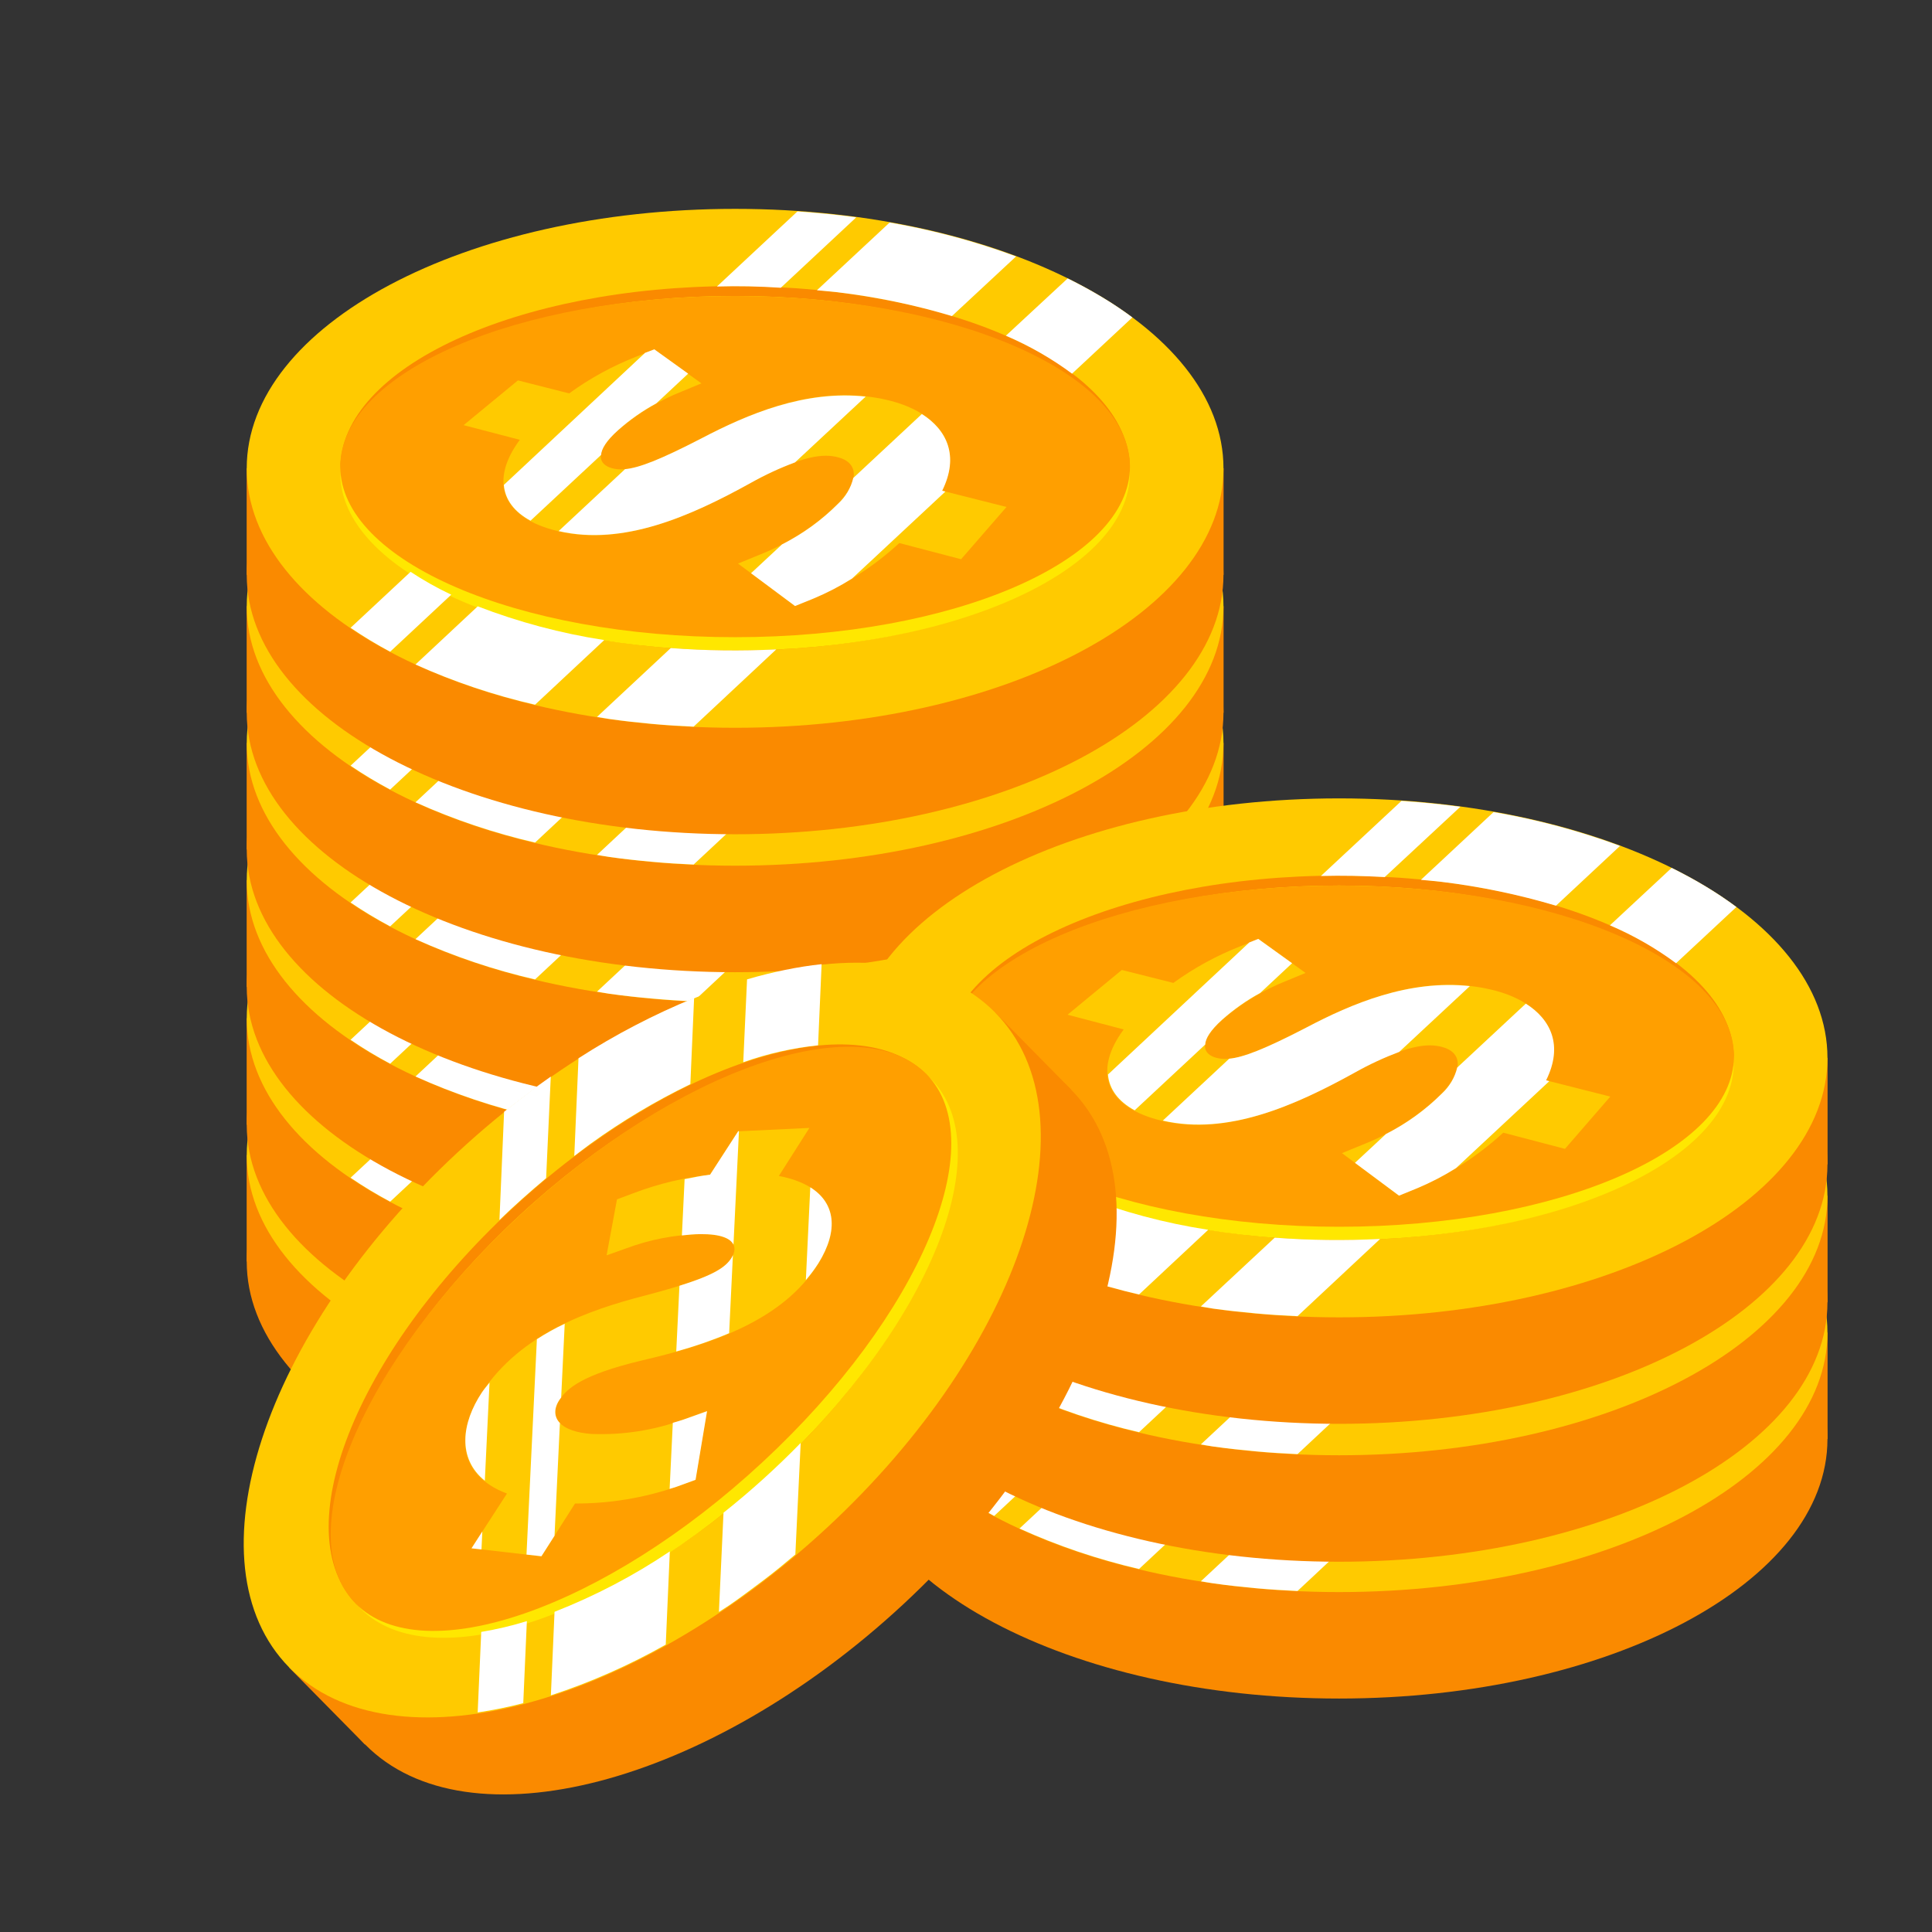 <svg width="37" height="37" viewBox="0 0 37 37" fill="none" xmlns="http://www.w3.org/2000/svg">
<rect x="0" y="0" width="37" height="37" fill="#333333" stroke="none"/>
<path d="M23.433 22.121H21.965V24.159H23.433V22.121Z" fill="#FA8A00"/>
<path d="M6.192 22.121H4.724V24.159H6.192V22.121Z" fill="#FA8A00"/>
<path d="M14.078 29.128C19.244 29.128 23.431 26.904 23.431 24.159C23.431 21.415 19.244 19.19 14.078 19.19C8.913 19.19 4.725 21.415 4.725 24.159C4.725 26.904 8.913 29.128 14.078 29.128Z" fill="#FA8A00"/>
<path d="M14.078 27.09C19.244 27.09 23.431 24.865 23.431 22.121C23.431 19.376 19.244 17.152 14.078 17.152C8.913 17.152 4.725 19.376 4.725 22.121C4.725 24.865 8.913 27.09 14.078 27.09Z" fill="#FFCA00"/>
<path d="M14.078 25.611C18.253 25.611 21.638 24.048 21.638 22.121C21.638 20.193 18.253 18.631 14.078 18.631C9.903 18.631 6.518 20.193 6.518 22.121C6.518 24.048 9.903 25.611 14.078 25.611Z" fill="#FA8A00"/>
<path d="M14.077 25.61C18.253 25.61 21.638 24.09 21.638 22.215C21.638 20.34 18.253 18.82 14.077 18.82C9.902 18.82 6.517 20.34 6.517 22.215C6.517 24.09 9.902 25.61 14.077 25.61Z" fill="#FFE700"/>
<path d="M14.078 25.355C18.254 25.355 21.64 23.892 21.64 22.087C21.64 20.283 18.254 18.82 14.078 18.82C9.902 18.82 6.517 20.283 6.517 22.087C6.517 23.892 9.902 25.355 14.078 25.355Z" fill="#FF9F00"/>
<path d="M13.447 21.541C12.334 22.117 11.99 22.189 11.722 22.119C11.472 22.053 11.355 21.822 11.837 21.39C12.201 21.073 12.62 20.82 13.074 20.642L13.433 20.493L12.531 19.846L12.191 19.979C11.731 20.159 11.297 20.396 10.9 20.685L9.919 20.437L8.879 21.294L9.955 21.575C9.377 22.354 9.602 23.027 10.588 23.299C11.858 23.647 13.185 23.059 14.379 22.396C15.387 21.848 15.784 21.842 16.043 21.907C16.45 22.01 16.457 22.373 16.05 22.797C15.631 23.212 15.129 23.541 14.575 23.762L14.134 23.943L15.224 24.755L15.577 24.612C16.184 24.352 16.741 23.994 17.222 23.551L18.405 23.861L19.276 22.863L18.039 22.55C18.496 21.626 17.873 21.027 17.019 20.82C15.69 20.497 14.428 21.027 13.447 21.541Z" fill="#FFCA00"/>
<g style="mix-blend-mode:soft-light">
<g style="mix-blend-mode:soft-light">
<path d="M18.044 22.55C18.375 21.881 18.132 21.384 17.655 21.081L16.341 22.306C16.296 22.495 16.194 22.666 16.049 22.8C15.737 23.113 15.374 23.376 14.976 23.578L14.383 24.13L15.226 24.758L15.579 24.615C15.836 24.508 16.083 24.379 16.318 24.232L18.107 22.563L18.044 22.55Z" fill="white"/>
</g>
<g style="mix-blend-mode:soft-light">
<path d="M13.446 21.541C12.633 21.961 12.233 22.112 11.97 22.136L10.698 23.322C11.934 23.608 13.219 23.043 14.378 22.399C14.65 22.247 14.933 22.116 15.226 22.007L16.579 20.746C15.412 20.619 14.318 21.085 13.446 21.541Z" fill="white"/>
</g>
<g style="mix-blend-mode:soft-light">
<path d="M11.837 21.391C12.06 21.192 12.305 21.02 12.569 20.876L13.179 20.308L12.531 19.842L12.354 19.91L9.649 22.439C9.673 22.718 9.845 22.953 10.16 23.124L11.511 21.864C11.52 21.75 11.611 21.593 11.837 21.391Z" fill="white"/>
</g>
</g>
<g style="mix-blend-mode:soft-light">
<g style="mix-blend-mode:soft-light">
<path d="M14.953 18.658L16.399 17.309C16.024 17.258 15.648 17.224 15.272 17.196L13.73 18.634C14.134 18.625 14.543 18.636 14.953 18.658Z" fill="white"/>
</g>
<g style="mix-blend-mode:soft-light">
<path d="M14.866 25.588C14.193 25.622 13.518 25.613 12.846 25.563L11.433 26.882C11.51 26.894 11.582 26.909 11.66 26.92C11.934 26.959 12.209 26.989 12.484 27.014C12.759 27.04 13.014 27.055 13.279 27.067H13.284L14.866 25.588Z" fill="white"/>
</g>
<g style="mix-blend-mode:soft-light">
<path d="M8.642 24.541C8.371 24.413 8.111 24.266 7.863 24.103L6.714 25.175C6.958 25.34 7.211 25.493 7.472 25.632L8.642 24.541Z" fill="white"/>
</g>
<g style="mix-blend-mode:soft-light">
<path d="M10.247 26.648L11.572 25.41C10.742 25.282 9.929 25.065 9.149 24.763L7.957 25.873C8.691 26.206 9.459 26.465 10.247 26.648Z" fill="white"/>
</g>
<g style="mix-blend-mode:soft-light">
<path d="M19.264 19.581C19.715 19.773 20.14 20.017 20.531 20.308L21.686 19.23C21.498 19.091 21.304 18.961 21.102 18.84C20.896 18.716 20.677 18.597 20.447 18.483L19.264 19.581Z" fill="white"/>
</g>
<g style="mix-blend-mode:soft-light">
<path d="M16.035 18.75C16.779 18.839 17.514 18.992 18.231 19.206L19.46 18.062C18.675 17.772 17.864 17.555 17.037 17.413L15.645 18.707C15.775 18.723 15.905 18.733 16.035 18.75Z" fill="white"/>
</g>
</g>
<path d="M23.433 19.501H21.965V21.54H23.433V19.501Z" fill="#FA8A00"/>
<path d="M6.192 19.501H4.724V21.54H6.192V19.501Z" fill="#FA8A00"/>
<path d="M14.078 26.509C19.244 26.509 23.431 24.284 23.431 21.54C23.431 18.795 19.244 16.571 14.078 16.571C8.913 16.571 4.725 18.795 4.725 21.54C4.725 24.284 8.913 26.509 14.078 26.509Z" fill="#FA8A00"/>
<path d="M14.078 24.47C19.244 24.47 23.431 22.246 23.431 19.501C23.431 16.757 19.244 14.532 14.078 14.532C8.913 14.532 4.725 16.757 4.725 19.501C4.725 22.246 8.913 24.47 14.078 24.47Z" fill="#FFCA00"/>
<path d="M14.078 22.991C18.253 22.991 21.638 21.429 21.638 19.501C21.638 17.574 18.253 16.011 14.078 16.011C9.903 16.011 6.518 17.574 6.518 19.501C6.518 21.429 9.903 22.991 14.078 22.991Z" fill="#FA8A00"/>
<path d="M14.077 22.99C18.253 22.99 21.638 21.47 21.638 19.595C21.638 17.72 18.253 16.2 14.077 16.2C9.902 16.2 6.517 17.72 6.517 19.595C6.517 21.47 9.902 22.99 14.077 22.99Z" fill="#FFE700"/>
<path d="M14.078 22.735C18.254 22.735 21.64 21.272 21.64 19.468C21.64 17.663 18.254 16.2 14.078 16.2C9.902 16.2 6.517 17.663 6.517 19.468C6.517 21.272 9.902 22.735 14.078 22.735Z" fill="#FF9F00"/>
<path d="M13.447 18.921C12.334 19.498 11.99 19.57 11.722 19.499C11.472 19.433 11.355 19.202 11.837 18.771C12.201 18.454 12.62 18.201 13.074 18.023L13.433 17.874L12.531 17.226L12.191 17.36C11.731 17.54 11.297 17.777 10.9 18.066L9.919 17.817L8.879 18.674L9.955 18.955C9.377 19.734 9.602 20.408 10.588 20.679C11.858 21.027 13.185 20.439 14.379 19.777C15.387 19.229 15.784 19.223 16.043 19.288C16.45 19.391 16.457 19.754 16.05 20.178C15.631 20.593 15.13 20.922 14.576 21.144L14.134 21.325L15.224 22.136L15.578 21.993C16.186 21.735 16.745 21.377 17.228 20.935L18.41 21.245L19.279 20.243L18.042 19.93C18.499 19.007 17.876 18.408 17.022 18.2C15.69 17.877 14.428 18.408 13.447 18.921Z" fill="#FFCA00"/>
<g style="mix-blend-mode:soft-light">
<g style="mix-blend-mode:soft-light">
<path d="M18.044 19.93C18.375 19.261 18.132 18.765 17.655 18.462L16.341 19.686C16.296 19.875 16.194 20.047 16.049 20.181C15.737 20.494 15.374 20.756 14.976 20.959L14.383 21.511L15.226 22.139L15.579 21.995C15.836 21.888 16.083 21.76 16.318 21.613L18.105 19.947L18.044 19.93Z" fill="white"/>
</g>
<g style="mix-blend-mode:soft-light">
<path d="M13.446 18.921C12.633 19.342 12.233 19.492 11.97 19.517L10.698 20.703C11.934 20.989 13.219 20.423 14.378 19.78C14.65 19.627 14.933 19.496 15.226 19.387L16.579 18.127C15.412 18 14.318 18.465 13.446 18.921Z" fill="white"/>
</g>
<g style="mix-blend-mode:soft-light">
<path d="M11.837 18.771C12.06 18.574 12.305 18.403 12.569 18.261L13.179 17.692L12.531 17.226L12.354 17.294L9.649 19.821C9.673 20.1 9.845 20.335 10.16 20.506L11.511 19.247C11.52 19.13 11.611 18.973 11.837 18.771Z" fill="white"/>
</g>
</g>
<g style="mix-blend-mode:soft-light">
<g style="mix-blend-mode:soft-light">
<path d="M14.953 16.038L16.4 14.69C16.024 14.638 15.648 14.604 15.273 14.576L13.73 16.014C14.134 16.006 14.543 16.016 14.953 16.038Z" fill="white"/>
</g>
<g style="mix-blend-mode:soft-light">
<path d="M14.866 22.969C14.193 23.002 13.518 22.994 12.846 22.943L11.433 24.262C11.51 24.274 11.582 24.29 11.66 24.301C11.934 24.34 12.209 24.369 12.484 24.395C12.759 24.421 13.014 24.435 13.279 24.448H13.284L14.866 22.969Z" fill="white"/>
</g>
<g style="mix-blend-mode:soft-light">
<path d="M8.642 21.921C8.371 21.793 8.111 21.647 7.863 21.483L6.714 22.555C6.958 22.721 7.211 22.874 7.472 23.013L8.642 21.921Z" fill="white"/>
</g>
<g style="mix-blend-mode:soft-light">
<path d="M10.247 24.028L11.572 22.79C10.742 22.662 9.929 22.446 9.149 22.144L7.957 23.254C8.691 23.586 9.459 23.846 10.247 24.028Z" fill="white"/>
</g>
<g style="mix-blend-mode:soft-light">
<path d="M19.264 16.961C19.715 17.154 20.14 17.398 20.531 17.688L21.686 16.611C21.498 16.471 21.304 16.341 21.102 16.221C20.896 16.097 20.677 15.977 20.447 15.864L19.264 16.961Z" fill="white"/>
</g>
<g style="mix-blend-mode:soft-light">
<path d="M16.035 16.13C16.779 16.219 17.514 16.372 18.231 16.587L19.46 15.442C18.675 15.153 17.864 14.936 17.037 14.793L15.645 16.092C15.775 16.104 15.905 16.114 16.035 16.13Z" fill="white"/>
</g>
</g>
<path d="M23.433 16.859H21.965V18.898H23.433V16.859Z" fill="#FA8A00"/>
<path d="M6.192 16.859H4.724V18.898H6.192V16.859Z" fill="#FA8A00"/>
<path d="M14.078 23.867C19.244 23.867 23.431 21.642 23.431 18.898C23.431 16.154 19.244 13.929 14.078 13.929C8.913 13.929 4.725 16.154 4.725 18.898C4.725 21.642 8.913 23.867 14.078 23.867Z" fill="#FA8A00"/>
<path d="M14.078 21.828C19.244 21.828 23.431 19.604 23.431 16.859C23.431 14.115 19.244 11.89 14.078 11.89C8.913 11.89 4.725 14.115 4.725 16.859C4.725 19.604 8.913 21.828 14.078 21.828Z" fill="#FFCA00"/>
<path d="M14.078 20.349C18.253 20.349 21.638 18.787 21.638 16.859C21.638 14.932 18.253 13.369 14.078 13.369C9.903 13.369 6.518 14.932 6.518 16.859C6.518 18.787 9.903 20.349 14.078 20.349Z" fill="#FA8A00"/>
<path d="M14.077 20.349C18.253 20.349 21.638 18.829 21.638 16.954C21.638 15.079 18.253 13.559 14.077 13.559C9.902 13.559 6.517 15.079 6.517 16.954C6.517 18.829 9.902 20.349 14.077 20.349Z" fill="#FFE700"/>
<path d="M14.078 20.094C18.254 20.094 21.64 18.631 21.64 16.827C21.64 15.022 18.254 13.559 14.078 13.559C9.902 13.559 6.517 15.022 6.517 16.827C6.517 18.631 9.902 20.094 14.078 20.094Z" fill="#FF9F00"/>
<path d="M13.447 16.279C12.334 16.856 11.99 16.928 11.722 16.858C11.472 16.791 11.355 16.56 11.837 16.13C12.202 15.813 12.62 15.56 13.074 15.381L13.433 15.233L12.531 14.584L12.191 14.718C11.732 14.898 11.297 15.136 10.9 15.424L9.919 15.176L8.879 16.033L9.955 16.315C9.377 17.093 9.602 17.767 10.588 18.038C11.858 18.387 13.185 17.798 14.379 17.137C15.387 16.588 15.784 16.582 16.043 16.648C16.45 16.75 16.457 17.113 16.05 17.538C15.631 17.953 15.13 18.281 14.576 18.503L14.134 18.683L15.224 19.496L15.578 19.352C16.185 19.093 16.742 18.735 17.223 18.292L18.406 18.602L19.274 17.6L18.038 17.288C18.494 16.364 17.872 15.764 17.017 15.557C15.69 15.236 14.428 15.766 13.447 16.279Z" fill="#FFCA00"/>
<g style="mix-blend-mode:soft-light">
<g style="mix-blend-mode:soft-light">
<path d="M18.044 17.29C18.375 16.619 18.132 16.123 17.655 15.821L16.341 17.045C16.295 17.234 16.194 17.406 16.049 17.54C15.737 17.853 15.374 18.116 14.976 18.317L14.383 18.87L15.226 19.498L15.579 19.354C15.836 19.247 16.083 19.119 16.318 18.971L18.105 17.305L18.044 17.29Z" fill="white"/>
</g>
<g style="mix-blend-mode:soft-light">
<path d="M13.446 16.279C12.633 16.701 12.233 16.851 11.97 16.875L10.698 18.061C11.934 18.347 13.219 17.782 14.378 17.139C14.65 16.986 14.933 16.855 15.226 16.745L16.579 15.485C15.412 15.358 14.318 15.823 13.446 16.279Z" fill="white"/>
</g>
<g style="mix-blend-mode:soft-light">
<path d="M11.837 16.129C12.06 15.933 12.306 15.762 12.569 15.62L13.179 15.05L12.531 14.584L12.354 14.653L9.649 17.178C9.673 17.458 9.845 17.692 10.16 17.864L11.511 16.605C11.52 16.488 11.611 16.332 11.837 16.129Z" fill="white"/>
</g>
</g>
<g style="mix-blend-mode:soft-light">
<g style="mix-blend-mode:soft-light">
<path d="M14.953 13.394L16.399 12.045C16.024 11.994 15.648 11.96 15.272 11.933L13.73 13.371C14.134 13.365 14.543 13.374 14.953 13.394Z" fill="white"/>
</g>
<g style="mix-blend-mode:soft-light">
<path d="M14.866 20.327C14.193 20.361 13.518 20.353 12.846 20.302L11.433 21.62C11.51 21.632 11.582 21.649 11.66 21.66C11.934 21.698 12.209 21.728 12.484 21.753C12.759 21.778 13.014 21.794 13.279 21.806H13.284L14.866 20.327Z" fill="white"/>
</g>
<g style="mix-blend-mode:soft-light">
<path d="M8.642 19.279C8.372 19.152 8.111 19.006 7.863 18.842L6.714 19.913C6.958 20.08 7.211 20.232 7.472 20.371L8.642 19.279Z" fill="white"/>
</g>
<g style="mix-blend-mode:soft-light">
<path d="M10.247 21.386L11.572 20.149C10.742 20.021 9.929 19.805 9.149 19.502L7.957 20.616C8.692 20.947 9.459 21.205 10.247 21.386Z" fill="white"/>
</g>
<g style="mix-blend-mode:soft-light">
<path d="M19.264 14.32C19.715 14.512 20.14 14.756 20.531 15.047L21.686 13.97C21.499 13.83 21.304 13.7 21.102 13.579C20.896 13.455 20.677 13.336 20.447 13.222L19.264 14.32Z" fill="white"/>
</g>
<g style="mix-blend-mode:soft-light">
<path d="M16.035 13.488C16.779 13.578 17.514 13.731 18.231 13.945L19.46 12.8C18.675 12.511 17.864 12.294 17.037 12.152L15.645 13.45C15.775 13.463 15.905 13.472 16.035 13.488Z" fill="white"/>
</g>
</g>
<path d="M23.433 14.229H21.965V16.268H23.433V14.229Z" fill="#FA8A00"/>
<path d="M6.192 14.229H4.724V16.268H6.192V14.229Z" fill="#FA8A00"/>
<path d="M14.078 21.238C19.244 21.238 23.431 19.013 23.431 16.269C23.431 13.524 19.244 11.3 14.078 11.3C8.913 11.3 4.725 13.524 4.725 16.269C4.725 19.013 8.913 21.238 14.078 21.238Z" fill="#FA8A00"/>
<path d="M14.078 19.199C19.244 19.199 23.431 16.974 23.431 14.229C23.431 11.485 19.244 9.26 14.078 9.26C8.913 9.26 4.725 11.485 4.725 14.229C4.725 16.974 8.913 19.199 14.078 19.199Z" fill="#FFCA00"/>
<path d="M14.078 17.72C18.253 17.72 21.638 16.157 21.638 14.229C21.638 12.302 18.253 10.739 14.078 10.739C9.903 10.739 6.518 12.302 6.518 14.229C6.518 16.157 9.903 17.72 14.078 17.72Z" fill="#FA8A00"/>
<path d="M14.077 17.72C18.253 17.72 21.638 16.2 21.638 14.325C21.638 12.45 18.253 10.93 14.077 10.93C9.902 10.93 6.517 12.45 6.517 14.325C6.517 16.2 9.902 17.72 14.077 17.72Z" fill="#FFE700"/>
<path d="M14.078 17.464C18.254 17.464 21.64 16.002 21.64 14.197C21.64 12.393 18.254 10.93 14.078 10.93C9.902 10.93 6.517 12.393 6.517 14.197C6.517 16.002 9.902 17.464 14.078 17.464Z" fill="#FF9F00"/>
<path d="M13.447 13.651C12.334 14.228 11.99 14.3 11.722 14.229C11.472 14.164 11.355 13.932 11.837 13.502C12.201 13.185 12.62 12.932 13.074 12.754L13.433 12.605L12.531 11.956L12.191 12.091C11.731 12.271 11.297 12.508 10.9 12.796L9.919 12.548L8.879 13.405L9.955 13.687C9.377 14.465 9.602 15.139 10.588 15.411C11.858 15.759 13.185 15.17 14.379 14.509C15.387 13.96 15.784 13.954 16.043 14.02C16.45 14.122 16.457 14.485 16.05 14.91C15.631 15.326 15.13 15.656 14.575 15.879L14.134 16.06L15.224 16.872L15.577 16.729C16.184 16.47 16.741 16.111 17.222 15.668L18.405 15.978L19.273 14.977L18.037 14.664C18.493 13.74 17.871 13.14 17.017 12.934C15.69 12.607 14.428 13.137 13.447 13.651Z" fill="#FFCA00"/>
<g style="mix-blend-mode:soft-light">
<g style="mix-blend-mode:soft-light">
<path d="M18.044 14.66C18.375 13.991 18.132 13.493 17.655 13.191L16.341 14.415C16.295 14.604 16.194 14.776 16.049 14.91C15.737 15.223 15.374 15.486 14.976 15.687L14.383 16.24L15.226 16.868L15.579 16.725C15.836 16.617 16.083 16.489 16.318 16.341L18.107 14.679L18.044 14.66Z" fill="white"/>
</g>
<g style="mix-blend-mode:soft-light">
<path d="M13.446 13.651C12.633 14.073 12.233 14.223 11.97 14.246L10.698 15.432C11.934 15.72 13.219 15.153 14.378 14.51C14.65 14.358 14.934 14.227 15.226 14.117L16.579 12.857C15.412 12.728 14.318 13.194 13.446 13.651Z" fill="white"/>
</g>
<g style="mix-blend-mode:soft-light">
<path d="M11.837 13.5C12.06 13.302 12.305 13.129 12.569 12.986L13.179 12.417L12.531 11.951L12.354 12.02L9.649 14.548C9.673 14.828 9.845 15.062 10.16 15.234L11.511 13.975C11.52 13.858 11.611 13.703 11.837 13.5Z" fill="white"/>
</g>
</g>
<g style="mix-blend-mode:soft-light">
<g style="mix-blend-mode:soft-light">
<path d="M14.953 10.767L16.399 9.418C16.024 9.368 15.648 9.332 15.272 9.306L13.73 10.744C14.134 10.738 14.543 10.745 14.953 10.767Z" fill="white"/>
</g>
<g style="mix-blend-mode:soft-light">
<path d="M14.866 17.698C14.193 17.732 13.518 17.723 12.846 17.673L11.433 18.991C11.51 19.003 11.582 19.019 11.66 19.03C11.934 19.069 12.209 19.099 12.484 19.123C12.759 19.148 13.014 19.165 13.279 19.177H13.284L14.866 17.698Z" fill="white"/>
</g>
<g style="mix-blend-mode:soft-light">
<path d="M8.642 16.65C8.372 16.523 8.111 16.377 7.863 16.213L6.714 17.284C6.958 17.45 7.211 17.602 7.472 17.741L8.642 16.65Z" fill="white"/>
</g>
<g style="mix-blend-mode:soft-light">
<path d="M10.247 18.757L11.572 17.519C10.742 17.392 9.929 17.175 9.149 16.872L7.957 17.986C8.692 18.317 9.459 18.576 10.247 18.757Z" fill="white"/>
</g>
<g style="mix-blend-mode:soft-light">
<path d="M19.264 11.691C19.715 11.883 20.14 12.127 20.531 12.417L21.686 11.338C21.499 11.198 21.304 11.068 21.102 10.947C20.896 10.823 20.677 10.703 20.447 10.589L19.264 11.691Z" fill="white"/>
</g>
<g style="mix-blend-mode:soft-light">
<path d="M16.035 10.859C16.779 10.948 17.514 11.101 18.231 11.315L19.46 10.171C18.675 9.882 17.864 9.664 17.037 9.522L15.645 10.823C15.775 10.833 15.905 10.842 16.035 10.859Z" fill="white"/>
</g>
</g>
<path d="M23.433 11.61H21.965V13.649H23.433V11.61Z" fill="#FA8A00"/>
<path d="M6.192 11.61H4.724V13.649H6.192V11.61Z" fill="#FA8A00"/>
<path d="M14.078 18.619C19.244 18.619 23.431 16.394 23.431 13.649C23.431 10.905 19.244 8.68 14.078 8.68C8.913 8.68 4.725 10.905 4.725 13.649C4.725 16.394 8.913 18.619 14.078 18.619Z" fill="#FA8A00"/>
<path d="M14.078 16.579C19.244 16.579 23.431 14.354 23.431 11.61C23.431 8.866 19.244 6.641 14.078 6.641C8.913 6.641 4.725 8.866 4.725 11.61C4.725 14.354 8.913 16.579 14.078 16.579Z" fill="#FFCA00"/>
<path d="M14.078 15.1C18.253 15.1 21.638 13.537 21.638 11.61C21.638 9.682 18.253 8.12 14.078 8.12C9.903 8.12 6.518 9.682 6.518 11.61C6.518 13.537 9.903 15.1 14.078 15.1Z" fill="#FA8A00"/>
<path d="M14.077 15.1C18.253 15.1 21.638 13.58 21.638 11.705C21.638 9.83 18.253 8.31 14.077 8.31C9.902 8.31 6.517 9.83 6.517 11.705C6.517 13.58 9.902 15.1 14.077 15.1Z" fill="#FFE700"/>
<path d="M14.078 14.845C18.254 14.845 21.64 13.382 21.64 11.577C21.64 9.773 18.254 8.31 14.078 8.31C9.902 8.31 6.517 9.773 6.517 11.577C6.517 13.382 9.902 14.845 14.078 14.845Z" fill="#FF9F00"/>
<path d="M13.447 11.03C12.334 11.607 11.99 11.678 11.722 11.608C11.472 11.543 11.355 11.311 11.837 10.881C12.201 10.563 12.62 10.31 13.074 10.133L13.433 9.984L12.531 9.335L12.191 9.469C11.731 9.649 11.297 9.886 10.9 10.175L9.919 9.927L8.879 10.784L9.955 11.066C9.377 11.844 9.602 12.523 10.588 12.79C11.858 13.138 13.185 12.549 14.379 11.887C15.387 11.339 15.784 11.333 16.043 11.398C16.45 11.501 16.457 11.864 16.05 12.289C15.631 12.704 15.13 13.032 14.576 13.253L14.134 13.434L15.224 14.247L15.578 14.104C16.185 13.844 16.742 13.486 17.223 13.043L18.406 13.353L19.274 12.351L18.038 12.038C18.494 11.115 17.872 10.515 17.017 10.308C15.69 9.987 14.428 10.517 13.447 11.03Z" fill="#FFCA00"/>
<g style="mix-blend-mode:soft-light">
<g style="mix-blend-mode:soft-light">
<path d="M18.044 12.04C18.375 11.371 18.132 10.874 17.655 10.572L16.341 11.795C16.295 11.984 16.194 12.156 16.049 12.29C15.737 12.604 15.374 12.866 14.976 13.068L14.383 13.62L15.226 14.248L15.579 14.105C15.836 13.998 16.083 13.869 16.318 13.722L18.105 12.057L18.044 12.04Z" fill="white"/>
</g>
<g style="mix-blend-mode:soft-light">
<path d="M13.446 11.03C12.633 11.451 12.233 11.602 11.97 11.63L10.698 12.816C11.934 13.103 13.219 12.536 14.378 11.894C14.65 11.741 14.934 11.61 15.226 11.5L16.579 10.24C15.412 10.109 14.318 10.575 13.446 11.03Z" fill="white"/>
</g>
<g style="mix-blend-mode:soft-light">
<path d="M11.837 10.881C12.06 10.682 12.305 10.51 12.569 10.367L13.179 9.798L12.531 9.331L12.354 9.4L9.649 11.929C9.673 12.208 9.845 12.443 10.16 12.614L11.511 11.355C11.52 11.239 11.611 11.08 11.837 10.881Z" fill="white"/>
</g>
</g>
<g style="mix-blend-mode:soft-light">
<g style="mix-blend-mode:soft-light">
<path d="M14.953 8.147L16.399 6.796C16.024 6.745 15.648 6.71 15.272 6.684L13.73 8.121C14.134 8.115 14.543 8.125 14.953 8.147Z" fill="white"/>
</g>
<g style="mix-blend-mode:soft-light">
<path d="M14.866 15.079C14.193 15.112 13.518 15.103 12.846 15.053L11.433 16.372C11.51 16.384 11.582 16.399 11.66 16.41C11.934 16.45 12.209 16.479 12.484 16.504C12.759 16.53 13.014 16.545 13.279 16.557H13.284L14.866 15.079Z" fill="white"/>
</g>
<g style="mix-blend-mode:soft-light">
<path d="M8.642 14.03C8.372 13.902 8.111 13.756 7.863 13.593L6.714 14.664C6.958 14.83 7.211 14.982 7.472 15.121L8.642 14.03Z" fill="white"/>
</g>
<g style="mix-blend-mode:soft-light">
<path d="M10.247 16.136L11.572 14.898C10.742 14.77 9.929 14.553 9.149 14.251L7.957 15.365C8.692 15.696 9.459 15.954 10.247 16.136Z" fill="white"/>
</g>
<g style="mix-blend-mode:soft-light">
<path d="M19.264 9.071C19.715 9.263 20.14 9.507 20.531 9.798L21.686 8.72C21.499 8.581 21.304 8.45 21.102 8.33C20.896 8.205 20.677 8.085 20.447 7.972L19.264 9.071Z" fill="white"/>
</g>
<g style="mix-blend-mode:soft-light">
<path d="M16.035 8.239C16.779 8.328 17.514 8.481 18.231 8.696L19.46 7.552C18.675 7.262 17.864 7.045 17.037 6.902L15.645 8.2C15.775 8.213 15.905 8.223 16.035 8.239Z" fill="white"/>
</g>
</g>
<path d="M23.433 8.969H21.965V11.008H23.433V8.969Z" fill="#FA8A00"/>
<path d="M6.192 8.969H4.724V11.008H6.192V8.969Z" fill="#FA8A00"/>
<path d="M14.078 15.977C19.244 15.977 23.431 13.752 23.431 11.008C23.431 8.263 19.244 6.038 14.078 6.038C8.913 6.038 4.725 8.263 4.725 11.008C4.725 13.752 8.913 15.977 14.078 15.977Z" fill="#FA8A00"/>
<path d="M14.078 13.938C19.244 13.938 23.431 11.713 23.431 8.969C23.431 6.225 19.244 4 14.078 4C8.913 4 4.725 6.225 4.725 8.969C4.725 11.713 8.913 13.938 14.078 13.938Z" fill="#FFCA00"/>
<path d="M14.078 12.459C18.253 12.459 21.638 10.897 21.638 8.969C21.638 7.042 18.253 5.479 14.078 5.479C9.903 5.479 6.518 7.042 6.518 8.969C6.518 10.897 9.903 12.459 14.078 12.459Z" fill="#FA8A00"/>
<path d="M14.077 12.458C18.253 12.458 21.638 10.938 21.638 9.063C21.638 7.188 18.253 5.668 14.077 5.668C9.902 5.668 6.517 7.188 6.517 9.063C6.517 10.938 9.902 12.458 14.077 12.458Z" fill="#FFE700"/>
<path d="M14.078 12.203C18.254 12.203 21.64 10.74 21.64 8.936C21.64 7.131 18.254 5.668 14.078 5.668C9.902 5.668 6.517 7.131 6.517 8.936C6.517 10.74 9.902 12.203 14.078 12.203Z" fill="#FF9F00"/>
<path d="M13.447 8.389C12.334 8.966 11.99 9.038 11.722 8.967C11.472 8.901 11.355 8.67 11.837 8.239C12.201 7.922 12.62 7.669 13.074 7.491L13.433 7.342L12.531 6.694L12.191 6.828C11.731 7.008 11.297 7.245 10.9 7.534L9.919 7.285L8.879 8.142L9.955 8.423C9.377 9.202 9.602 9.876 10.588 10.147C11.858 10.495 13.185 9.907 14.379 9.245C15.387 8.697 15.784 8.691 16.043 8.756C16.45 8.859 16.457 9.222 16.05 9.646C15.631 10.061 15.13 10.39 14.576 10.612L14.134 10.793L15.224 11.604L15.578 11.461C16.185 11.202 16.742 10.843 17.223 10.4L18.406 10.71L19.276 9.709L18.039 9.397C18.496 8.473 17.873 7.874 17.019 7.667C15.69 7.345 14.428 7.876 13.447 8.389Z" fill="#FFCA00"/>
<g style="mix-blend-mode:soft-light">
<g style="mix-blend-mode:soft-light">
<path d="M18.044 9.398C18.375 8.729 18.132 8.233 17.655 7.929L16.341 9.154C16.296 9.343 16.194 9.515 16.049 9.648C15.737 9.962 15.374 10.224 14.976 10.426L14.383 10.978L15.226 11.606L15.579 11.463C15.836 11.356 16.083 11.228 16.318 11.08L18.105 9.414L18.044 9.398Z" fill="white"/>
</g>
<g style="mix-blend-mode:soft-light">
<path d="M13.446 8.389C12.633 8.81 12.233 8.961 11.97 8.985L10.698 10.171C11.934 10.457 13.219 9.891 14.378 9.248C14.65 9.095 14.933 8.964 15.226 8.855L16.579 7.595C15.412 7.468 14.318 7.933 13.446 8.389Z" fill="white"/>
</g>
<g style="mix-blend-mode:soft-light">
<path d="M11.837 8.239C12.06 8.04 12.305 7.868 12.569 7.725L13.179 7.156L12.531 6.69L12.354 6.757L9.649 9.287C9.673 9.567 9.845 9.801 10.16 9.972L11.511 8.713C11.52 8.595 11.611 8.441 11.837 8.239Z" fill="white"/>
</g>
</g>
<g style="mix-blend-mode:soft-light">
<g style="mix-blend-mode:soft-light">
<path d="M14.953 5.511L16.399 4.162C16.024 4.11 15.648 4.076 15.272 4.049L13.73 5.487C14.134 5.474 14.543 5.484 14.953 5.511Z" fill="white"/>
</g>
<g style="mix-blend-mode:soft-light">
<path d="M14.866 12.437C14.193 12.47 13.518 12.462 12.846 12.411L11.433 13.73C11.51 13.742 11.582 13.757 11.66 13.768C11.934 13.808 12.209 13.837 12.484 13.863C12.759 13.889 13.014 13.903 13.279 13.916H13.284L14.866 12.437Z" fill="white"/>
</g>
<g style="mix-blend-mode:soft-light">
<path d="M8.642 11.389C8.371 11.261 8.111 11.115 7.863 10.951L6.714 12.023C6.958 12.189 7.211 12.342 7.472 12.481L8.642 11.389Z" fill="white"/>
</g>
<g style="mix-blend-mode:soft-light">
<path d="M10.247 13.496L11.572 12.258C10.742 12.13 9.929 11.913 9.149 11.612L7.957 12.726C8.692 13.057 9.459 13.315 10.247 13.496Z" fill="white"/>
</g>
<g style="mix-blend-mode:soft-light">
<path d="M19.264 6.429C19.715 6.622 20.14 6.866 20.531 7.156L21.686 6.079C21.498 5.939 21.304 5.809 21.102 5.689C20.896 5.565 20.677 5.446 20.447 5.332L19.264 6.429Z" fill="white"/>
</g>
<g style="mix-blend-mode:soft-light">
<path d="M16.034 5.596C16.779 5.685 17.514 5.838 18.231 6.053L19.459 4.911C18.675 4.622 17.863 4.404 17.037 4.262L15.645 5.559C15.775 5.571 15.905 5.582 16.034 5.596Z" fill="white"/>
</g>
</g>
<path d="M35 25.521H33.532V27.559H35V25.521Z" fill="#FA8A00"/>
<path d="M17.758 25.521H16.29V27.559H17.758V25.521Z" fill="#FA8A00"/>
<path d="M25.645 32.529C30.811 32.529 34.998 30.304 34.998 27.559C34.998 24.815 30.811 22.59 25.645 22.59C20.48 22.59 16.293 24.815 16.293 27.559C16.293 30.304 20.48 32.529 25.645 32.529Z" fill="#FA8A00"/>
<path d="M25.645 30.49C30.811 30.49 34.998 28.265 34.998 25.521C34.998 22.776 30.811 20.552 25.645 20.552C20.48 20.552 16.293 22.776 16.293 25.521C16.293 28.265 20.48 30.49 25.645 30.49Z" fill="#FFCA00"/>
<path d="M25.645 29.011C29.82 29.011 33.205 27.448 33.205 25.521C33.205 23.593 29.82 22.031 25.645 22.031C21.47 22.031 18.085 23.593 18.085 25.521C18.085 27.448 21.47 29.011 25.645 29.011Z" fill="#FA8A00"/>
<path d="M25.644 29.01C29.82 29.01 33.205 27.49 33.205 25.615C33.205 23.74 29.82 22.22 25.644 22.22C21.469 22.22 18.084 23.74 18.084 25.615C18.084 27.49 21.469 29.01 25.644 29.01Z" fill="#FFE700"/>
<path d="M25.645 28.755C29.821 28.755 33.207 27.292 33.207 25.487C33.207 23.683 29.821 22.22 25.645 22.22C21.469 22.22 18.084 23.683 18.084 25.487C18.084 27.292 21.469 28.755 25.645 28.755Z" fill="#FF9F00"/>
<path d="M25.017 24.941C23.904 25.517 23.561 25.589 23.293 25.519C23.042 25.453 22.925 25.222 23.408 24.791C23.772 24.474 24.191 24.221 24.644 24.043L25.003 23.894L24.102 23.246L23.762 23.379C23.302 23.56 22.868 23.797 22.471 24.085L21.489 23.837L20.45 24.694L21.526 24.975C20.948 25.754 21.168 26.427 22.159 26.699C23.429 27.047 24.756 26.459 25.95 25.797C26.957 25.248 27.355 25.242 27.614 25.308C28.021 25.41 28.028 25.774 27.621 26.198C27.201 26.613 26.7 26.941 26.147 27.163L25.705 27.344L26.795 28.156L27.148 28.013C27.756 27.754 28.313 27.395 28.794 26.952L29.977 27.262L30.844 26.26L29.607 25.948C30.064 25.024 29.441 24.425 28.586 24.218C27.257 23.897 25.995 24.427 25.017 24.941Z" fill="#FFCA00"/>
<g style="mix-blend-mode:soft-light">
<g style="mix-blend-mode:soft-light">
<path d="M29.61 25.95C29.942 25.281 29.699 24.785 29.221 24.481L27.907 25.706C27.862 25.895 27.761 26.067 27.616 26.2C27.303 26.514 26.941 26.777 26.543 26.978L25.949 27.531L26.793 28.158L27.146 28.015C27.403 27.908 27.65 27.78 27.884 27.632L29.671 25.966L29.61 25.95Z" fill="white"/>
</g>
<g style="mix-blend-mode:soft-light">
<path d="M25.018 24.941C24.204 25.362 23.803 25.512 23.541 25.536L22.269 26.722C23.506 27.008 24.79 26.443 25.95 25.799C26.221 25.647 26.505 25.516 26.797 25.407L28.15 24.146C26.979 24.02 25.886 24.485 25.018 24.941Z" fill="white"/>
</g>
<g style="mix-blend-mode:soft-light">
<path d="M23.404 24.791C23.627 24.594 23.872 24.423 24.135 24.281L24.745 23.712L24.097 23.246L23.925 23.314L21.219 25.84C21.243 26.119 21.415 26.354 21.73 26.525L23.081 25.265C23.087 25.15 23.178 24.993 23.404 24.791Z" fill="white"/>
</g>
</g>
<g style="mix-blend-mode:soft-light">
<g style="mix-blend-mode:soft-light">
<path d="M26.519 22.058L27.966 20.709C27.589 20.658 27.214 20.624 26.838 20.597L25.296 22.034C25.701 22.026 26.109 22.036 26.519 22.058Z" fill="white"/>
</g>
<g style="mix-blend-mode:soft-light">
<path d="M26.431 28.99C25.758 29.023 25.083 29.014 24.412 28.964L22.998 30.283C23.075 30.295 23.148 30.311 23.224 30.321C23.499 30.361 23.774 30.39 24.049 30.416C24.323 30.441 24.578 30.456 24.843 30.469H24.849L26.431 28.99Z" fill="white"/>
</g>
<g style="mix-blend-mode:soft-light">
<path d="M20.209 27.941C19.939 27.813 19.678 27.667 19.43 27.503L18.282 28.575C18.525 28.741 18.778 28.893 19.039 29.032L20.209 27.941Z" fill="white"/>
</g>
<g style="mix-blend-mode:soft-light">
<path d="M21.814 30.048L23.139 28.81C22.309 28.683 21.496 28.466 20.716 28.163L19.524 29.273C20.259 29.606 21.026 29.865 21.814 30.048Z" fill="white"/>
</g>
<g style="mix-blend-mode:soft-light">
<path d="M30.832 22.981C31.282 23.173 31.707 23.417 32.098 23.707L33.254 22.63C33.077 22.496 32.877 22.366 32.67 22.241C32.463 22.116 32.244 21.997 32.014 21.883L30.832 22.981Z" fill="white"/>
</g>
<g style="mix-blend-mode:soft-light">
<path d="M27.602 22.15C28.347 22.239 29.082 22.392 29.799 22.607L31.026 21.462C30.242 21.172 29.431 20.955 28.604 20.813L27.212 22.111C27.342 22.124 27.472 22.134 27.602 22.15Z" fill="white"/>
</g>
</g>
<path d="M35 22.901H33.532V24.94H35V22.901Z" fill="#FA8A00"/>
<path d="M17.758 22.901H16.29V24.94H17.758V22.901Z" fill="#FA8A00"/>
<path d="M25.645 29.909C30.811 29.909 34.998 27.684 34.998 24.94C34.998 22.195 30.811 19.971 25.645 19.971C20.48 19.971 16.293 22.195 16.293 24.94C16.293 27.684 20.48 29.909 25.645 29.909Z" fill="#FA8A00"/>
<path d="M25.645 27.87C30.811 27.87 34.998 25.646 34.998 22.901C34.998 20.157 30.811 17.932 25.645 17.932C20.48 17.932 16.293 20.157 16.293 22.901C16.293 25.646 20.48 27.87 25.645 27.87Z" fill="#FFCA00"/>
<path d="M25.645 26.392C29.82 26.392 33.205 24.829 33.205 22.901C33.205 20.974 29.82 19.411 25.645 19.411C21.47 19.411 18.085 20.974 18.085 22.901C18.085 24.829 21.47 26.392 25.645 26.392Z" fill="#FA8A00"/>
<path d="M25.644 26.391C29.82 26.391 33.205 24.871 33.205 22.996C33.205 21.121 29.82 19.601 25.644 19.601C21.469 19.601 18.084 21.121 18.084 22.996C18.084 24.871 21.469 26.391 25.644 26.391Z" fill="#FFE700"/>
<path d="M25.645 26.135C29.821 26.135 33.207 24.672 33.207 22.868C33.207 21.063 29.821 19.601 25.645 19.601C21.469 19.601 18.084 21.063 18.084 22.868C18.084 24.672 21.469 26.135 25.645 26.135Z" fill="#FF9F00"/>
<path d="M25.017 22.321C23.904 22.898 23.561 22.97 23.293 22.9C23.042 22.834 22.926 22.602 23.408 22.171C23.772 21.854 24.191 21.601 24.645 21.423L25.003 21.274L24.102 20.626L23.762 20.76C23.302 20.941 22.868 21.178 22.471 21.466L21.484 21.218L20.445 22.075L21.52 22.355C20.943 23.134 21.163 23.808 22.154 24.08C23.424 24.427 24.75 23.84 25.945 23.177C26.952 22.629 27.35 22.623 27.609 22.689C28.016 22.791 28.023 23.154 27.616 23.578C27.197 23.994 26.695 24.322 26.142 24.544L25.7 24.725L26.79 25.536L27.143 25.393C27.751 25.134 28.308 24.776 28.789 24.332L29.971 24.643L30.839 23.641L29.61 23.334C30.067 22.41 29.444 21.811 28.589 21.604C27.257 21.278 25.995 21.808 25.017 22.321Z" fill="#FFCA00"/>
<g style="mix-blend-mode:soft-light">
<g style="mix-blend-mode:soft-light">
<path d="M29.61 23.334C29.942 22.665 29.699 22.169 29.221 21.865L27.907 23.09C27.862 23.279 27.761 23.45 27.616 23.584C27.303 23.898 26.941 24.16 26.543 24.362L25.949 24.915L26.793 25.542L27.146 25.399C27.403 25.292 27.65 25.163 27.884 25.016L29.671 23.35L29.61 23.334Z" fill="white"/>
</g>
<g style="mix-blend-mode:soft-light">
<path d="M25.017 22.321C24.204 22.743 23.803 22.893 23.541 22.917L22.265 24.105C23.502 24.392 24.786 23.826 25.946 23.182C26.217 23.03 26.501 22.899 26.794 22.79L28.146 21.529C26.979 21.4 25.886 21.865 25.017 22.321Z" fill="white"/>
</g>
<g style="mix-blend-mode:soft-light">
<path d="M23.404 22.171C23.627 21.974 23.872 21.803 24.135 21.661L24.745 21.092L24.097 20.626L23.925 20.694L21.219 23.22C21.243 23.499 21.415 23.734 21.73 23.905L23.074 22.648C23.087 22.53 23.178 22.373 23.404 22.171Z" fill="white"/>
</g>
</g>
<g style="mix-blend-mode:soft-light">
<g style="mix-blend-mode:soft-light">
<path d="M26.519 19.439L27.966 18.09C27.589 18.038 27.214 18.004 26.838 17.978L25.296 19.415C25.701 19.406 26.109 19.416 26.519 19.439Z" fill="white"/>
</g>
<g style="mix-blend-mode:soft-light">
<path d="M26.431 26.369C25.758 26.402 25.083 26.394 24.412 26.343L22.998 27.662C23.075 27.674 23.148 27.691 23.224 27.701C23.499 27.74 23.774 27.769 24.049 27.795C24.323 27.821 24.578 27.835 24.843 27.848H24.849L26.431 26.369Z" fill="white"/>
</g>
<g style="mix-blend-mode:soft-light">
<path d="M20.209 25.321C19.939 25.194 19.678 25.047 19.43 24.884L18.282 25.955C18.525 26.122 18.778 26.274 19.039 26.413L20.209 25.321Z" fill="white"/>
</g>
<g style="mix-blend-mode:soft-light">
<path d="M21.814 27.428L23.139 26.191C22.309 26.063 21.496 25.846 20.716 25.544L19.524 26.654C20.259 26.986 21.026 27.246 21.814 27.428Z" fill="white"/>
</g>
<g style="mix-blend-mode:soft-light">
<path d="M30.832 20.361C31.282 20.554 31.708 20.798 32.098 21.089L33.254 20.011C33.077 19.876 32.877 19.746 32.67 19.621C32.463 19.497 32.244 19.378 32.014 19.264L30.832 20.361Z" fill="white"/>
</g>
<g style="mix-blend-mode:soft-light">
<path d="M27.602 19.53C28.347 19.619 29.082 19.772 29.799 19.987L31.026 18.842C30.242 18.553 29.431 18.336 28.604 18.194L27.212 19.492C27.342 19.505 27.472 19.514 27.602 19.53Z" fill="white"/>
</g>
</g>
<path d="M35 20.259H33.532V22.298H35V20.259Z" fill="#FA8A00"/>
<path d="M17.758 20.259H16.29V22.298H17.758V20.259Z" fill="#FA8A00"/>
<path d="M25.645 27.268C30.811 27.268 34.998 25.043 34.998 22.299C34.998 19.554 30.811 17.33 25.645 17.33C20.48 17.33 16.293 19.554 16.293 22.299C16.293 25.043 20.48 27.268 25.645 27.268Z" fill="#FA8A00"/>
<path d="M25.645 25.229C30.811 25.229 34.998 23.004 34.998 20.259C34.998 17.515 30.811 15.29 25.645 15.29C20.48 15.29 16.293 17.515 16.293 20.259C16.293 23.004 20.48 25.229 25.645 25.229Z" fill="#FFCA00"/>
<path d="M25.645 23.75C29.82 23.75 33.205 22.187 33.205 20.259C33.205 18.332 29.82 16.769 25.645 16.769C21.47 16.769 18.085 18.332 18.085 20.259C18.085 22.187 21.47 23.75 25.645 23.75Z" fill="#FA8A00"/>
<path d="M25.644 23.75C29.82 23.75 33.205 22.23 33.205 20.355C33.205 18.48 29.82 16.959 25.644 16.959C21.469 16.959 18.084 18.48 18.084 20.355C18.084 22.23 21.469 23.75 25.644 23.75Z" fill="#FFE700"/>
<path d="M25.645 23.494C29.821 23.494 33.207 22.031 33.207 20.227C33.207 18.422 29.821 16.959 25.645 16.959C21.469 16.959 18.084 18.422 18.084 20.227C18.084 22.031 21.469 23.494 25.645 23.494Z" fill="#FF9F00"/>
<path d="M25.017 19.679C23.904 20.256 23.561 20.328 23.293 20.258C23.042 20.192 22.926 19.96 23.408 19.53C23.772 19.213 24.191 18.96 24.645 18.781L25.003 18.633L24.102 17.984L23.762 18.119C23.302 18.299 22.868 18.536 22.471 18.824L21.484 18.576L20.445 19.433L21.52 19.715C20.943 20.493 21.163 21.167 22.154 21.439C23.424 21.787 24.75 21.199 25.945 20.537C26.952 19.989 27.35 19.983 27.609 20.048C28.016 20.151 28.023 20.513 27.616 20.938C27.196 21.353 26.695 21.681 26.142 21.903L25.7 22.084L26.79 22.896L27.143 22.752C27.751 22.494 28.307 22.135 28.789 21.692L29.971 22.002L30.839 21.001L29.602 20.688C30.059 19.764 29.436 19.164 28.581 18.958C27.257 18.637 25.995 19.167 25.017 19.679Z" fill="#FFCA00"/>
<g style="mix-blend-mode:soft-light">
<g style="mix-blend-mode:soft-light">
<path d="M29.61 20.689C29.942 20.02 29.699 19.523 29.221 19.221L27.907 20.445C27.862 20.634 27.761 20.806 27.616 20.94C27.303 21.253 26.941 21.515 26.543 21.717L25.949 22.27L26.793 22.898L27.146 22.754C27.403 22.646 27.65 22.518 27.884 22.371L29.671 20.706L29.61 20.689Z" fill="white"/>
</g>
<g style="mix-blend-mode:soft-light">
<path d="M25.018 19.679C24.204 20.101 23.803 20.251 23.541 20.275L22.269 21.461C23.506 21.747 24.79 21.181 25.95 20.539C26.221 20.386 26.505 20.255 26.797 20.145L28.15 18.885C26.979 18.758 25.886 19.221 25.018 19.679Z" fill="white"/>
</g>
<g style="mix-blend-mode:soft-light">
<path d="M23.404 19.53C23.627 19.332 23.872 19.159 24.135 19.016L24.745 18.447L24.097 17.981L23.925 18.049L21.219 20.578C21.243 20.858 21.415 21.092 21.73 21.264L23.081 20.005C23.087 19.888 23.178 19.735 23.404 19.53Z" fill="white"/>
</g>
</g>
<g style="mix-blend-mode:soft-light">
<g style="mix-blend-mode:soft-light">
<path d="M26.519 16.797L27.967 15.451C27.59 15.399 27.215 15.365 26.84 15.338L25.297 16.776C25.701 16.765 26.109 16.774 26.519 16.797Z" fill="white"/>
</g>
<g style="mix-blend-mode:soft-light">
<path d="M26.431 23.727C25.758 23.761 25.083 23.753 24.412 23.703L22.998 25.02C23.075 25.032 23.148 25.049 23.224 25.06C23.499 25.098 23.774 25.128 24.049 25.153C24.323 25.178 24.578 25.194 24.843 25.206H24.849L26.431 23.727Z" fill="white"/>
</g>
<g style="mix-blend-mode:soft-light">
<path d="M20.209 22.68C19.939 22.552 19.679 22.406 19.43 22.242L18.282 23.314C18.525 23.479 18.778 23.632 19.039 23.77L20.209 22.68Z" fill="white"/>
</g>
<g style="mix-blend-mode:soft-light">
<path d="M21.814 24.791L23.139 23.552C22.309 23.425 21.496 23.208 20.716 22.905L19.524 24.02C20.259 24.351 21.026 24.609 21.814 24.791Z" fill="white"/>
</g>
<g style="mix-blend-mode:soft-light">
<path d="M30.832 17.721C31.282 17.913 31.708 18.157 32.098 18.447L33.254 17.37C33.066 17.23 32.871 17.1 32.67 16.979C32.463 16.854 32.244 16.735 32.014 16.621L30.832 17.721Z" fill="white"/>
</g>
<g style="mix-blend-mode:soft-light">
<path d="M27.602 16.888C28.346 16.978 29.081 17.131 29.799 17.345L31.026 16.2C30.242 15.911 29.431 15.694 28.604 15.552L27.212 16.85C27.342 16.863 27.472 16.872 27.602 16.888Z" fill="white"/>
</g>
</g>
<path d="M19.062 19.393L18.001 20.377L19.453 21.851L20.514 20.867L19.062 19.393Z" fill="#FA8A00"/>
<path d="M6.598 30.951L5.537 31.936L6.989 33.409L8.05 32.425L6.598 30.951Z" fill="#FA8A00"/>
<path d="M17.292 30.73C21.026 27.267 22.468 22.852 20.513 20.868C18.558 18.884 13.947 20.083 10.213 23.546C6.479 27.009 5.037 31.424 6.992 33.408C8.946 35.392 13.558 34.193 17.292 30.73Z" fill="#FA8A00"/>
<path d="M15.839 29.256C19.573 25.793 21.015 21.377 19.061 19.394C17.106 17.41 12.494 18.609 8.761 22.072C5.027 25.535 3.585 29.95 5.539 31.934C7.494 33.917 12.105 32.718 15.839 29.256Z" fill="#FFCA00"/>
<path d="M14.785 28.187C17.803 25.388 19.137 21.99 17.764 20.596C16.391 19.203 12.831 20.343 9.813 23.142C6.795 25.94 5.462 29.339 6.835 30.732C8.207 32.126 11.767 30.986 14.785 28.187Z" fill="#FA8A00"/>
<path d="M14.784 28.187C17.802 25.388 19.166 22.02 17.831 20.665C16.495 19.309 12.966 20.48 9.948 23.279C6.929 26.078 5.565 29.446 6.901 30.802C8.236 32.157 11.766 30.986 14.784 28.187Z" fill="#FFE700"/>
<path d="M14.603 28.002C17.622 25.202 19.027 21.875 17.742 20.571C16.457 19.267 12.968 20.479 9.949 23.278C6.93 26.078 5.525 29.405 6.81 30.709C8.096 32.014 11.585 30.802 14.603 28.002Z" fill="#FF9F00"/>
<path d="M12.345 24.813C13.563 24.493 13.864 24.318 14.01 24.089C14.146 23.875 14.068 23.628 13.412 23.635C12.923 23.645 12.439 23.739 11.983 23.911L11.617 24.041L11.816 22.969L12.158 22.841C12.621 22.667 13.104 22.552 13.598 22.499L14.137 21.666L15.501 21.601L14.916 22.521C15.888 22.704 16.203 23.341 15.672 24.198C14.992 25.296 13.61 25.748 12.273 26.059C11.151 26.329 10.86 26.588 10.715 26.808C10.491 27.151 10.741 27.422 11.333 27.462C11.932 27.485 12.529 27.392 13.089 27.186L13.537 27.026L13.316 28.341L12.955 28.473C12.331 28.688 11.674 28.796 11.012 28.794L10.369 29.805L9.03 29.651L9.709 28.603C8.724 28.234 8.755 27.383 9.231 26.665C9.974 25.543 11.268 25.091 12.345 24.813Z" fill="#FFCA00"/>
<g style="mix-blend-mode:soft-light">
<g style="mix-blend-mode:soft-light">
<path d="M10.459 22.563L10.548 20.618C10.24 20.833 9.943 21.059 9.654 21.292L9.565 23.365C9.845 23.092 10.148 22.825 10.459 22.563Z" fill="white"/>
</g>
<g style="mix-blend-mode:soft-light">
<path d="M15.334 27.634C14.871 28.109 14.378 28.555 13.856 28.97L13.768 30.871C13.832 30.828 13.895 30.791 13.96 30.747C14.186 30.592 14.401 30.428 14.622 30.263C14.843 30.097 15.033 29.938 15.232 29.77L15.334 27.634Z" fill="white"/>
</g>
<g style="mix-blend-mode:soft-light">
<path d="M10.09 31.046C9.804 31.135 9.512 31.204 9.216 31.253L9.148 32.795C9.442 32.752 9.734 32.692 10.021 32.617L10.09 31.046Z" fill="white"/>
</g>
<g style="mix-blend-mode:soft-light">
<path d="M12.75 31.496L12.828 29.711C12.139 30.175 11.398 30.563 10.62 30.868L10.55 32.468C11.315 32.217 12.052 31.891 12.75 31.496Z" fill="white"/>
</g>
<g style="mix-blend-mode:soft-light">
<path d="M14.234 20.343C14.697 20.179 15.178 20.07 15.667 20.019L15.735 18.465C15.508 18.489 15.274 18.526 15.035 18.575C14.798 18.624 14.554 18.683 14.307 18.756L14.234 20.343Z" fill="white"/>
</g>
<g style="mix-blend-mode:soft-light">
<path d="M11.307 21.906C11.909 21.471 12.55 21.089 13.221 20.763L13.293 19.113C12.52 19.43 11.779 19.816 11.079 20.267L10.998 22.139C11.101 22.062 11.202 21.982 11.307 21.906Z" fill="white"/>
</g>
</g>
<g style="mix-blend-mode:soft-light">
<g style="mix-blend-mode:soft-light">
<path d="M13.094 27.185L13.541 27.025L13.321 28.34L12.959 28.472C12.918 28.487 12.871 28.499 12.824 28.514L12.885 27.248C12.955 27.227 13.025 27.209 13.094 27.185Z" fill="white"/>
</g>
<g style="mix-blend-mode:soft-light">
<path d="M13.412 23.635C13.287 23.635 13.173 23.648 13.059 23.66L13.111 22.582C13.273 22.55 13.433 22.516 13.599 22.496L14.138 21.663H14.152L14.047 23.836C13.991 23.72 13.808 23.631 13.412 23.635Z" fill="white"/>
</g>
<g style="mix-blend-mode:soft-light">
<path d="M10.815 25.351L10.747 26.764C10.736 26.779 10.724 26.793 10.715 26.807C10.601 26.978 10.611 27.137 10.723 27.253L10.62 29.411L10.369 29.804L10.083 29.772L10.282 25.647C10.453 25.537 10.63 25.438 10.815 25.351Z" fill="white"/>
</g>
<g style="mix-blend-mode:soft-light">
<path d="M14.036 24.036L13.964 25.532C13.635 25.671 13.296 25.788 12.951 25.883L13.012 24.624C13.68 24.415 13.896 24.268 14.01 24.089C14.02 24.072 14.029 24.054 14.036 24.036Z" fill="white"/>
</g>
<g style="mix-blend-mode:soft-light">
<path d="M9.285 28.358C8.755 27.93 8.839 27.254 9.23 26.665C9.275 26.598 9.327 26.541 9.375 26.478L9.285 28.358Z" fill="white"/>
</g>
<g style="mix-blend-mode:soft-light">
<path d="M15.518 22.738C15.992 23.035 16.07 23.554 15.672 24.195C15.6 24.307 15.52 24.414 15.433 24.515L15.518 22.738Z" fill="white"/>
</g>
<g style="mix-blend-mode:soft-light">
<path d="M9.221 29.673L9.03 29.652L9.237 29.33L9.221 29.673Z" fill="white"/>
</g>
</g>
</svg>

